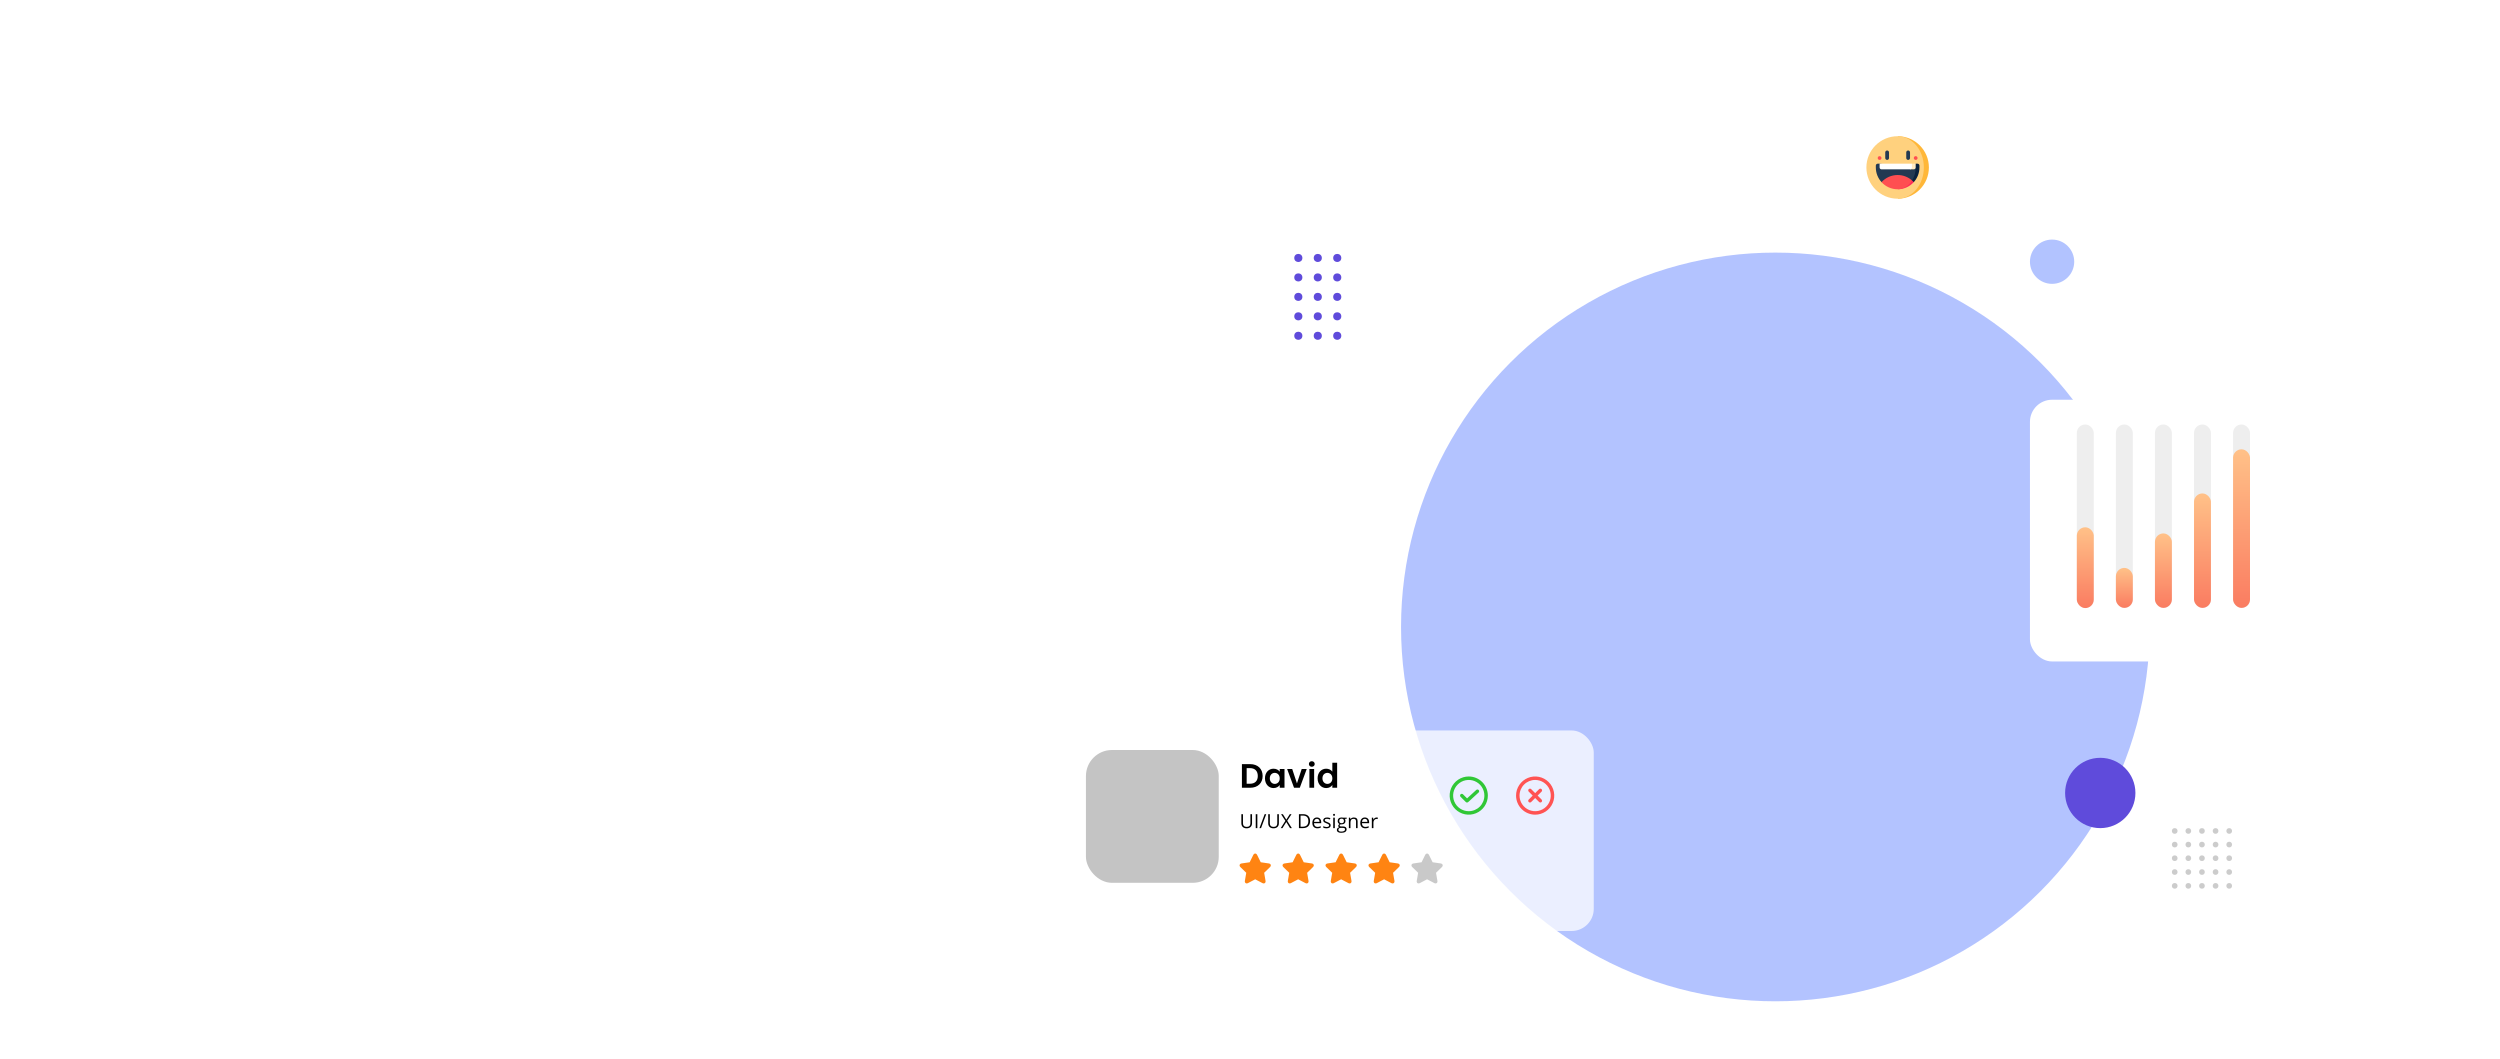 <svg width="1920" height="813" viewBox="0 0 1920 813" fill="none" xmlns="http://www.w3.org/2000/svg">
<mask id="mask0_9_25" style="mask-type:alpha" maskUnits="userSpaceOnUse" x="0" y="0" width="1920" height="813">
<rect width="1920" height="813" fill="white"/>
</mask>
<g mask="url(#mask0_9_25)">
<circle cx="1363.5" cy="481.5" r="287.5" fill="#B3C3FF"/>
</g>
<circle cx="1576" cy="201" r="17" fill="#B2C3FF"/>
<circle cx="1613" cy="609" r="27" fill="#5F4BDB"/>
<circle cx="997.113" cy="198.113" r="3.113" fill="#5F4BDB"/>
<circle cx="1012.06" cy="198.113" r="3.113" fill="#5F4BDB"/>
<circle cx="1027" cy="198.113" r="3.113" fill="#5F4BDB"/>
<circle cx="997.113" cy="213.057" r="3.113" fill="#5F4BDB"/>
<circle cx="1012.06" cy="213.057" r="3.113" fill="#5F4BDB"/>
<circle cx="1027" cy="213.057" r="3.113" fill="#5F4BDB"/>
<circle cx="997.113" cy="228" r="3.113" fill="#5F4BDB"/>
<circle cx="1012.06" cy="228" r="3.113" fill="#5F4BDB"/>
<circle cx="1027" cy="228" r="3.113" fill="#5F4BDB"/>
<circle cx="997.113" cy="242.943" r="3.113" fill="#5F4BDB"/>
<circle cx="1012.06" cy="242.943" r="3.113" fill="#5F4BDB"/>
<circle cx="1027" cy="242.943" r="3.113" fill="#5F4BDB"/>
<circle cx="997.113" cy="257.887" r="3.113" fill="#5F4BDB"/>
<circle cx="1012.06" cy="257.887" r="3.113" fill="#5F4BDB"/>
<circle cx="1027" cy="257.887" r="3.113" fill="#5F4BDB"/>
<circle cx="1670.18" cy="659.102" r="2.179" transform="rotate(-90 1670.18 659.102)" fill="#CCCCCC"/>
<circle cx="1670.18" cy="669.722" r="2.179" transform="rotate(-90 1670.18 669.722)" fill="#CCCCCC"/>
<circle cx="1670.18" cy="680.342" r="2.179" transform="rotate(-90 1670.18 680.342)" fill="#CCCCCC"/>
<circle cx="1670.18" cy="648.641" r="2.179" transform="rotate(-90 1670.18 648.641)" fill="#CCCCCC"/>
<circle cx="1670.18" cy="638.18" r="2.179" transform="rotate(-90 1670.18 638.18)" fill="#CCCCCC"/>
<circle cx="1680.64" cy="659.102" r="2.179" transform="rotate(-90 1680.64 659.102)" fill="#CCCCCC"/>
<circle cx="1680.64" cy="669.722" r="2.179" transform="rotate(-90 1680.64 669.722)" fill="#CCCCCC"/>
<circle cx="1680.64" cy="680.342" r="2.179" transform="rotate(-90 1680.64 680.342)" fill="#CCCCCC"/>
<circle cx="1680.64" cy="648.641" r="2.179" transform="rotate(-90 1680.64 648.641)" fill="#CCCCCC"/>
<circle cx="1680.64" cy="638.18" r="2.179" transform="rotate(-90 1680.64 638.18)" fill="#CCCCCC"/>
<circle cx="1691.1" cy="659.102" r="2.179" transform="rotate(-90 1691.1 659.102)" fill="#CCCCCC"/>
<circle cx="1691.1" cy="669.722" r="2.179" transform="rotate(-90 1691.1 669.722)" fill="#CCCCCC"/>
<circle cx="1691.1" cy="680.342" r="2.179" transform="rotate(-90 1691.1 680.342)" fill="#CCCCCC"/>
<circle cx="1691.1" cy="648.641" r="2.179" transform="rotate(-90 1691.1 648.641)" fill="#CCCCCC"/>
<circle cx="1691.1" cy="638.18" r="2.179" transform="rotate(-90 1691.1 638.18)" fill="#CCCCCC"/>
<circle cx="1701.56" cy="659.102" r="2.179" transform="rotate(-90 1701.56 659.102)" fill="#CCCCCC"/>
<circle cx="1701.56" cy="669.722" r="2.179" transform="rotate(-90 1701.56 669.722)" fill="#CCCCCC"/>
<circle cx="1701.56" cy="680.342" r="2.179" transform="rotate(-90 1701.56 680.342)" fill="#CCCCCC"/>
<circle cx="1701.56" cy="648.641" r="2.179" transform="rotate(-90 1701.56 648.641)" fill="#CCCCCC"/>
<circle cx="1701.56" cy="638.18" r="2.179" transform="rotate(-90 1701.56 638.18)" fill="#CCCCCC"/>
<circle cx="1712.03" cy="659.102" r="2.179" transform="rotate(-90 1712.03 659.102)" fill="#CCCCCC"/>
<circle cx="1712.03" cy="669.722" r="2.179" transform="rotate(-90 1712.03 669.722)" fill="#CCCCCC"/>
<circle cx="1712.03" cy="680.342" r="2.179" transform="rotate(-90 1712.03 680.342)" fill="#CCCCCC"/>
<circle cx="1712.03" cy="648.641" r="2.179" transform="rotate(-90 1712.03 648.641)" fill="#CCCCCC"/>
<circle cx="1712.03" cy="638.18" r="2.179" transform="rotate(-90 1712.03 638.18)" fill="#CCCCCC"/>
<g filter="url(#filter0_d_9_25)">
<rect x="1559" y="296" width="204" height="201" rx="17" fill="white"/>
</g>
<rect x="1595" y="326" width="13" height="140.854" rx="6.5" fill="#EEEEEE"/>
<rect x="1595" y="404.946" width="13" height="62.054" rx="6.5" fill="url(#paint0_linear_9_25)"/>
<rect x="1625" y="326" width="13" height="140.854" rx="6.5" fill="#EEEEEE"/>
<rect x="1625" y="436.142" width="13" height="30.712" rx="6.5" fill="url(#paint1_linear_9_25)"/>
<rect x="1655" y="326" width="13" height="140.854" rx="6.5" fill="#EEEEEE"/>
<rect x="1655" y="409.665" width="13" height="57.189" rx="6.5" fill="url(#paint2_linear_9_25)"/>
<rect x="1685" y="326" width="13" height="140.854" rx="6.5" fill="#EEEEEE"/>
<rect x="1685" y="378.953" width="13" height="87.901" rx="6.5" fill="url(#paint3_linear_9_25)"/>
<rect x="1715" y="326" width="13" height="140.854" rx="6.5" fill="#EEEEEE"/>
<rect x="1715" y="345.063" width="13" height="121.791" rx="6.5" fill="url(#paint4_linear_9_25)"/>
<g filter="url(#filter1_d_9_25)">
<path d="M1481 170.224C1490.39 170.224 1498 162.613 1498 153.224V104C1498 94.611 1490.39 87 1481 87L1433 87C1423.61 87 1416 94.611 1416 104L1416 170.224H1481Z" fill="white"/>
<path d="M1425.19 161L1434.38 170.192L1416 179V170.192L1425.19 161Z" fill="white"/>
</g>
<g clip-path="url(#clip0_9_25)">
<path d="M1457.65 104.613V152.609C1470.78 152.47 1481.39 141.779 1481.39 128.611C1481.39 115.444 1470.78 104.752 1457.65 104.613Z" fill="#FFB739"/>
<path d="M1457.65 104.613C1457.56 104.612 1457.47 104.611 1457.39 104.611C1444.13 104.611 1433.39 115.357 1433.39 128.611C1433.39 141.866 1444.13 152.611 1457.39 152.611C1457.47 152.611 1457.56 152.61 1457.65 152.609C1468.65 152.443 1477.52 141.763 1477.52 128.611C1477.52 115.46 1468.65 104.779 1457.65 104.613Z" fill="#FFD17E"/>
<path d="M1472.7 125.714H1471.25L1457.39 139.887H1469.77C1472.49 136.908 1474.14 132.95 1474.14 128.611V127.163C1474.14 126.366 1473.49 125.714 1472.7 125.714Z" fill="#09213D"/>
<path d="M1443.53 125.714H1442.08C1441.28 125.714 1440.63 126.366 1440.63 127.163V128.611C1440.63 132.949 1442.29 136.907 1445 139.886L1468.49 138.624C1470.22 135.829 1471.25 132.362 1471.25 128.611L1443.53 125.714Z" fill="#233952"/>
<path d="M1469.77 139.886C1466.74 143.211 1462.4 145.316 1457.57 145.366L1468.49 138.624C1468.94 139.021 1469.37 139.443 1469.77 139.886Z" fill="#FF2B59"/>
<path d="M1468.49 138.623C1466 142.659 1462.03 145.296 1457.57 145.366C1457.51 145.367 1457.45 145.367 1457.39 145.367C1452.49 145.367 1448.07 143.251 1445 139.887C1448.07 136.52 1452.49 134.405 1457.39 134.405C1461.64 134.405 1465.53 136 1468.49 138.623Z" fill="#FF4E51"/>
<path d="M1468.35 125.714L1466.9 130.06H1469.8C1470.6 130.06 1471.25 129.408 1471.25 128.611V125.714H1468.35Z" fill="#FFEAC3"/>
<path d="M1468.35 125.714V128.611C1468.35 129.408 1467.7 130.06 1466.9 130.06H1444.98C1444.18 130.06 1443.53 129.408 1443.53 128.611V125.714H1468.35Z" fill="white"/>
<path d="M1449.32 115.573C1448.52 115.573 1447.87 116.222 1447.87 117.022V121.368C1447.87 122.168 1448.52 122.817 1449.32 122.817C1450.12 122.817 1450.77 122.168 1450.77 121.368V117.022C1450.77 116.222 1450.12 115.573 1449.32 115.573Z" fill="#233952"/>
<path d="M1465.45 115.573C1464.65 115.573 1464 116.222 1464 117.022V121.368C1464 122.168 1464.65 122.817 1465.45 122.817C1466.25 122.817 1466.9 122.168 1466.9 121.368V117.022C1466.9 116.222 1466.25 115.573 1465.45 115.573Z" fill="#233952"/>
<path d="M1443.53 122.817C1444.33 122.817 1444.98 122.168 1444.98 121.368C1444.98 120.568 1444.33 119.919 1443.53 119.919C1442.73 119.919 1442.08 120.568 1442.08 121.368C1442.08 122.168 1442.73 122.817 1443.53 122.817Z" fill="#FF4E51"/>
<path d="M1471.25 122.817C1472.05 122.817 1472.7 122.168 1472.7 121.368C1472.7 120.568 1472.05 119.919 1471.25 119.919C1470.45 119.919 1469.8 120.568 1469.8 121.368C1469.8 122.168 1470.45 122.817 1471.25 122.817Z" fill="#FF4E51"/>
</g>
<g filter="url(#filter2_bd_9_25)">
<rect x="808" y="550" width="416" height="154" rx="17" fill="white" fill-opacity="0.74"/>
</g>
<g clip-path="url(#clip1_9_25)">
<path d="M975.935 664.191C975.751 663.621 975.198 663.23 974.42 663.117L968.249 662.22L965.489 656.628C965.141 655.923 964.598 655.519 964 655.519C963.402 655.519 962.859 655.923 962.511 656.628L959.751 662.22L953.58 663.117C952.802 663.23 952.249 663.621 952.065 664.19C951.88 664.76 952.097 665.401 952.66 665.949L957.125 670.302L956.071 676.449C955.932 677.257 956.168 677.741 956.39 678.004C956.649 678.312 957.028 678.481 957.456 678.481C957.78 678.481 958.124 678.386 958.48 678.199L964 675.297L969.52 678.199C969.876 678.386 970.22 678.481 970.544 678.481H970.544C970.972 678.481 971.351 678.312 971.611 678.004C971.832 677.741 972.068 677.257 971.929 676.448L970.875 670.302L975.34 665.95C975.904 665.401 976.12 664.76 975.935 664.191Z" fill="#FF8412"/>
</g>
<g clip-path="url(#clip2_9_25)">
<path d="M1008.94 664.191C1008.75 663.621 1008.2 663.23 1007.42 663.117L1001.25 662.22L998.489 656.628C998.141 655.923 997.598 655.519 997 655.519C996.402 655.519 995.859 655.923 995.511 656.628L992.751 662.22L986.58 663.117C985.802 663.23 985.249 663.621 985.065 664.19C984.88 664.76 985.097 665.401 985.66 665.949L990.125 670.302L989.071 676.449C988.932 677.257 989.168 677.741 989.39 678.004C989.649 678.312 990.028 678.481 990.456 678.481C990.78 678.481 991.124 678.386 991.48 678.199L997 675.297L1002.52 678.199C1002.88 678.386 1003.22 678.481 1003.54 678.481H1003.54C1003.97 678.481 1004.35 678.312 1004.61 678.004C1004.83 677.741 1005.07 677.257 1004.93 676.448L1003.87 670.302L1008.34 665.95C1008.9 665.401 1009.12 664.76 1008.94 664.191Z" fill="#FF8412"/>
</g>
<g clip-path="url(#clip3_9_25)">
<path d="M1041.94 664.191C1041.75 663.621 1041.2 663.23 1040.42 663.117L1034.25 662.22L1031.49 656.628C1031.14 655.923 1030.6 655.519 1030 655.519C1029.4 655.519 1028.86 655.923 1028.51 656.628L1025.75 662.22L1019.58 663.117C1018.8 663.23 1018.25 663.621 1018.06 664.19C1017.88 664.76 1018.1 665.401 1018.66 665.949L1023.13 670.302L1022.07 676.449C1021.93 677.257 1022.17 677.741 1022.39 678.004C1022.65 678.312 1023.03 678.481 1023.46 678.481C1023.78 678.481 1024.12 678.386 1024.48 678.199L1030 675.297L1035.52 678.199C1035.88 678.386 1036.22 678.481 1036.54 678.481H1036.54C1036.97 678.481 1037.35 678.312 1037.61 678.004C1037.83 677.741 1038.07 677.257 1037.93 676.448L1036.87 670.302L1041.34 665.95C1041.9 665.401 1042.12 664.76 1041.94 664.191Z" fill="#FF8412"/>
</g>
<g clip-path="url(#clip4_9_25)">
<path d="M1074.94 664.191C1074.75 663.621 1074.2 663.23 1073.42 663.117L1067.25 662.22L1064.49 656.628C1064.14 655.923 1063.6 655.519 1063 655.519C1062.4 655.519 1061.86 655.923 1061.51 656.628L1058.75 662.22L1052.58 663.117C1051.8 663.23 1051.25 663.621 1051.06 664.19C1050.88 664.76 1051.1 665.401 1051.66 665.949L1056.13 670.302L1055.07 676.449C1054.93 677.257 1055.17 677.741 1055.39 678.004C1055.65 678.312 1056.03 678.481 1056.46 678.481C1056.78 678.481 1057.12 678.386 1057.48 678.199L1063 675.297L1068.52 678.199C1068.88 678.386 1069.22 678.481 1069.54 678.481H1069.54C1069.97 678.481 1070.35 678.312 1070.61 678.004C1070.83 677.741 1071.07 677.257 1070.93 676.448L1069.87 670.302L1074.34 665.95C1074.9 665.401 1075.12 664.76 1074.94 664.191Z" fill="#FF8412"/>
</g>
<g clip-path="url(#clip5_9_25)">
<path d="M1107.94 664.191C1107.75 663.621 1107.2 663.23 1106.42 663.117L1100.25 662.22L1097.49 656.628C1097.14 655.923 1096.6 655.519 1096 655.519C1095.4 655.519 1094.86 655.923 1094.51 656.628L1091.75 662.22L1085.58 663.117C1084.8 663.23 1084.25 663.621 1084.06 664.19C1083.88 664.76 1084.1 665.401 1084.66 665.949L1089.13 670.302L1088.07 676.449C1087.93 677.257 1088.17 677.741 1088.39 678.004C1088.65 678.312 1089.03 678.481 1089.46 678.481C1089.78 678.481 1090.12 678.386 1090.48 678.199L1096 675.297L1101.52 678.199C1101.88 678.386 1102.22 678.481 1102.54 678.481H1102.54C1102.97 678.481 1103.35 678.312 1103.61 678.004C1103.83 677.741 1104.07 677.257 1103.93 676.448L1102.87 670.302L1107.34 665.95C1107.9 665.401 1108.12 664.76 1107.94 664.191Z" fill="#C9C9C9"/>
</g>
<path d="M1128 596.333C1125.1 596.333 1122.26 597.193 1119.85 598.805C1117.44 600.417 1115.56 602.707 1114.45 605.387C1113.34 608.067 1113.05 611.016 1113.62 613.861C1114.18 616.706 1115.58 619.32 1117.63 621.371C1119.68 623.422 1122.29 624.819 1125.14 625.385C1127.98 625.951 1130.93 625.66 1133.61 624.55C1136.29 623.44 1138.58 621.56 1140.19 619.148C1141.81 616.736 1142.67 613.901 1142.67 611C1142.66 607.111 1141.12 603.384 1138.37 600.634C1135.62 597.885 1131.89 596.338 1128 596.333ZM1128 623C1125.63 623 1123.31 622.296 1121.33 620.978C1119.36 619.659 1117.82 617.785 1116.91 615.592C1116.01 613.399 1115.77 610.987 1116.23 608.659C1116.69 606.331 1117.84 604.193 1119.51 602.515C1121.19 600.836 1123.33 599.694 1125.66 599.23C1127.99 598.767 1130.4 599.005 1132.59 599.913C1134.78 600.822 1136.66 602.36 1137.98 604.333C1139.3 606.306 1140 608.627 1140 611C1140 614.181 1138.73 617.232 1136.48 619.481C1134.23 621.731 1131.18 622.996 1128 623Z" fill="#30C736"/>
<path d="M1133.77 606.684L1126.71 613.155L1123.61 610.057C1123.49 609.93 1123.34 609.828 1123.18 609.759C1123.01 609.689 1122.84 609.652 1122.66 609.65C1122.48 609.649 1122.31 609.683 1122.15 609.75C1121.98 609.817 1121.83 609.916 1121.71 610.041C1121.58 610.166 1121.48 610.315 1121.42 610.479C1121.35 610.643 1121.32 610.818 1121.32 610.995C1121.32 611.172 1121.36 611.347 1121.43 611.51C1121.5 611.673 1121.6 611.82 1121.72 611.943L1125.72 615.943C1125.97 616.186 1126.29 616.326 1126.64 616.333C1126.98 616.34 1127.31 616.215 1127.57 615.983L1135.57 608.649C1135.83 608.41 1135.98 608.078 1136 607.724C1136.01 607.371 1135.89 607.026 1135.65 606.765C1135.41 606.505 1135.08 606.35 1134.72 606.334C1134.37 606.319 1134.03 606.445 1133.77 606.684Z" fill="#30C736"/>
<path d="M1179 625.667C1181.9 625.667 1184.74 624.807 1187.15 623.195C1189.56 621.583 1191.44 619.293 1192.55 616.613C1193.66 613.933 1193.95 610.984 1193.38 608.139C1192.82 605.294 1191.42 602.68 1189.37 600.629C1187.32 598.578 1184.71 597.181 1181.86 596.615C1179.02 596.049 1176.07 596.34 1173.39 597.45C1170.71 598.56 1168.42 600.44 1166.81 602.852C1165.19 605.264 1164.33 608.099 1164.33 611C1164.34 614.889 1165.88 618.616 1168.63 621.366C1171.38 624.116 1175.11 625.662 1179 625.667ZM1179 599C1181.37 599 1183.69 599.704 1185.67 601.023C1187.64 602.341 1189.18 604.215 1190.09 606.408C1190.99 608.601 1191.23 611.013 1190.77 613.341C1190.31 615.669 1189.16 617.807 1187.49 619.485C1185.81 621.164 1183.67 622.307 1181.34 622.77C1179.01 623.233 1176.6 622.995 1174.41 622.087C1172.22 621.178 1170.34 619.64 1169.02 617.667C1167.7 615.694 1167 613.374 1167 611C1167 607.819 1168.27 604.768 1170.52 602.519C1172.77 600.269 1175.82 599.004 1179 599Z" fill="#FF5353"/>
<path d="M1174.06 615.943C1174.31 616.193 1174.65 616.333 1175 616.333C1175.35 616.333 1175.69 616.193 1175.94 615.943L1179 612.885L1182.06 615.943C1182.31 616.186 1182.65 616.32 1183 616.317C1183.34 616.314 1183.68 616.174 1183.93 615.926C1184.17 615.679 1184.31 615.345 1184.32 614.995C1184.32 614.646 1184.19 614.309 1183.94 614.057L1180.89 611L1183.94 607.943C1184.19 607.691 1184.32 607.354 1184.32 607.005C1184.31 606.655 1184.17 606.321 1183.93 606.074C1183.68 605.826 1183.34 605.686 1183 605.683C1182.65 605.68 1182.31 605.815 1182.06 606.057L1179 609.115L1175.94 606.057C1175.69 605.815 1175.35 605.68 1175 605.683C1174.66 605.686 1174.32 605.826 1174.07 606.074C1173.83 606.321 1173.69 606.655 1173.68 607.005C1173.68 607.354 1173.81 607.691 1174.06 607.943L1177.11 611L1174.06 614.057C1173.81 614.307 1173.67 614.647 1173.67 615C1173.67 615.354 1173.81 615.693 1174.06 615.943Z" fill="#FF5353"/>
<rect x="834" y="576" width="102" height="102" rx="20" fill="#C4C4C4"/>
<path d="M960.138 586.852H953.794V605H960.138C965.936 605 969.706 601.438 969.706 595.952C969.706 590.44 965.936 586.852 960.138 586.852ZM957.434 601.906V589.92H960.008C963.83 589.92 965.988 592.182 965.988 595.952C965.988 599.722 963.83 601.906 960.008 601.906H957.434ZM971.495 597.746C971.495 602.244 974.407 605.234 978.047 605.234C980.335 605.234 981.973 604.142 982.831 602.894V605H986.497V590.596H982.831V592.65C981.973 591.454 980.387 590.362 978.073 590.362C974.407 590.362 971.495 593.248 971.495 597.746ZM982.831 597.798C982.831 600.528 981.011 602.036 979.009 602.036C977.059 602.036 975.213 600.476 975.213 597.746C975.213 595.016 977.059 593.56 979.009 593.56C981.011 593.56 982.831 595.068 982.831 597.798ZM988.518 590.596L993.822 605H998.242L1003.57 590.596H999.698L996.058 601.646L992.418 590.596H988.518ZM1005.62 605H1009.26V590.596H1005.62V605ZM1007.46 588.88C1008.74 588.88 1009.7 587.944 1009.7 586.748C1009.7 585.552 1008.74 584.616 1007.46 584.616C1006.16 584.616 1005.23 585.552 1005.23 586.748C1005.23 587.944 1006.16 588.88 1007.46 588.88ZM1011.92 597.746C1011.92 602.244 1014.83 605.234 1018.49 605.234C1020.76 605.234 1022.37 604.194 1023.23 602.868V605H1026.92V585.76H1023.23V592.598C1022.24 591.246 1020.42 590.362 1018.52 590.362C1014.83 590.362 1011.92 593.248 1011.92 597.746ZM1023.25 597.798C1023.25 600.528 1021.43 602.036 1019.43 602.036C1017.48 602.036 1015.63 600.476 1015.63 597.746C1015.63 595.016 1017.48 593.56 1019.43 593.56C1021.43 593.56 1023.25 595.068 1023.25 597.798Z" fill="black"/>
<path d="M961.558 625.292V632.221C961.558 633.441 961.189 634.401 960.452 635.099C959.715 635.797 958.702 636.146 957.413 636.146C956.124 636.146 955.125 635.795 954.417 635.092C953.714 634.389 953.362 633.422 953.362 632.191V625.292H954.607V632.279C954.607 633.173 954.852 633.859 955.34 634.337C955.828 634.816 956.546 635.055 957.493 635.055C958.396 635.055 959.092 634.816 959.581 634.337C960.069 633.854 960.313 633.163 960.313 632.265V625.292H961.558ZM964.4 636V625.292H965.645V636H964.4ZM972.471 625.292L968.479 636H967.264L971.255 625.292H972.471ZM982.183 625.292V632.221C982.183 633.441 981.814 634.401 981.077 635.099C980.34 635.797 979.327 636.146 978.038 636.146C976.749 636.146 975.75 635.795 975.042 635.092C974.339 634.389 973.987 633.422 973.987 632.191V625.292H975.232V632.279C975.232 633.173 975.477 633.859 975.965 634.337C976.453 634.816 977.171 635.055 978.118 635.055C979.021 635.055 979.717 634.816 980.206 634.337C980.694 633.854 980.938 633.163 980.938 632.265V625.292H982.183ZM992.151 636H990.738L987.859 631.291L984.93 636H983.611L987.171 630.404L983.853 625.292H985.23L987.889 629.533L990.569 625.292H991.895L988.577 630.36L992.151 636ZM1006.13 630.543C1006.13 632.311 1005.65 633.664 1004.68 634.601C1003.73 635.534 1002.35 636 1000.54 636H997.579V625.292H1000.86C1002.52 625.292 1003.82 625.753 1004.74 626.676C1005.66 627.599 1006.13 628.888 1006.13 630.543ZM1004.81 630.587C1004.81 629.191 1004.46 628.139 1003.75 627.431C1003.05 626.723 1002.01 626.369 1000.63 626.369H998.824V634.923H1000.34C1001.82 634.923 1002.94 634.56 1003.69 633.832C1004.43 633.1 1004.81 632.018 1004.81 630.587ZM1011.73 636.146C1010.54 636.146 1009.6 635.785 1008.92 635.062C1008.23 634.34 1007.89 633.336 1007.89 632.052C1007.89 630.758 1008.21 629.73 1008.84 628.969C1009.48 628.207 1010.34 627.826 1011.41 627.826C1012.42 627.826 1013.22 628.158 1013.8 628.822C1014.39 629.481 1014.68 630.353 1014.68 631.437V632.206H1009.15C1009.18 633.148 1009.41 633.864 1009.86 634.352C1010.32 634.84 1010.95 635.084 1011.77 635.084C1012.64 635.084 1013.49 634.904 1014.34 634.542V635.626C1013.91 635.812 1013.5 635.944 1013.11 636.022C1012.73 636.105 1012.27 636.146 1011.73 636.146ZM1011.4 628.844C1010.75 628.844 1010.24 629.054 1009.85 629.474C1009.47 629.894 1009.25 630.475 1009.18 631.217H1013.38C1013.38 630.451 1013.21 629.865 1012.86 629.459C1012.52 629.049 1012.03 628.844 1011.4 628.844ZM1021.94 633.81C1021.94 634.557 1021.66 635.133 1021.1 635.539C1020.55 635.944 1019.77 636.146 1018.76 636.146C1017.7 636.146 1016.87 635.978 1016.27 635.641V634.513C1016.66 634.708 1017.07 634.862 1017.51 634.975C1017.95 635.087 1018.38 635.143 1018.79 635.143C1019.42 635.143 1019.91 635.043 1020.25 634.843C1020.6 634.638 1020.77 634.328 1020.77 633.913C1020.77 633.6 1020.63 633.334 1020.36 633.114C1020.09 632.89 1019.56 632.626 1018.77 632.323C1018.03 632.045 1017.5 631.803 1017.18 631.598C1016.87 631.388 1016.63 631.151 1016.48 630.888C1016.32 630.624 1016.25 630.309 1016.25 629.943C1016.25 629.289 1016.51 628.773 1017.05 628.397C1017.58 628.017 1018.31 627.826 1019.24 627.826C1020.1 627.826 1020.95 628.002 1021.77 628.354L1021.34 629.342C1020.53 629.01 1019.8 628.844 1019.15 628.844C1018.57 628.844 1018.14 628.935 1017.84 629.115C1017.55 629.296 1017.41 629.545 1017.41 629.862C1017.41 630.077 1017.46 630.26 1017.57 630.412C1017.68 630.563 1017.86 630.707 1018.1 630.844C1018.35 630.98 1018.81 631.178 1019.51 631.437C1020.46 631.784 1021.1 632.133 1021.43 632.484C1021.77 632.836 1021.94 633.278 1021.94 633.81ZM1025.14 636H1023.92V627.973H1025.14V636ZM1023.82 625.797C1023.82 625.519 1023.89 625.316 1024.03 625.189C1024.16 625.058 1024.33 624.992 1024.54 624.992C1024.73 624.992 1024.9 625.058 1025.04 625.189C1025.19 625.321 1025.26 625.524 1025.26 625.797C1025.26 626.071 1025.19 626.276 1025.04 626.413C1024.9 626.544 1024.73 626.61 1024.54 626.61C1024.33 626.61 1024.16 626.544 1024.03 626.413C1023.89 626.276 1023.82 626.071 1023.82 625.797ZM1034.29 627.973V628.742L1032.8 628.917C1032.94 629.088 1033.06 629.313 1033.17 629.591C1033.27 629.865 1033.33 630.175 1033.33 630.521C1033.33 631.308 1033.06 631.935 1032.52 632.404C1031.99 632.873 1031.25 633.107 1030.31 633.107C1030.07 633.107 1029.85 633.087 1029.64 633.048C1029.12 633.322 1028.86 633.666 1028.86 634.081C1028.86 634.301 1028.95 634.464 1029.13 634.572C1029.31 634.674 1029.62 634.726 1030.06 634.726H1031.48C1032.35 634.726 1033.02 634.909 1033.48 635.275C1033.95 635.641 1034.19 636.173 1034.19 636.872C1034.19 637.76 1033.83 638.437 1033.12 638.9C1032.4 639.369 1031.36 639.604 1030 639.604C1028.95 639.604 1028.14 639.408 1027.56 639.018C1027 638.627 1026.71 638.075 1026.71 637.362C1026.71 636.874 1026.87 636.452 1027.18 636.095C1027.5 635.739 1027.94 635.497 1028.5 635.37C1028.3 635.277 1028.12 635.133 1027.98 634.938C1027.84 634.743 1027.78 634.516 1027.78 634.257C1027.78 633.964 1027.85 633.708 1028.01 633.488C1028.17 633.268 1028.41 633.056 1028.75 632.851C1028.34 632.68 1028 632.389 1027.73 631.979C1027.47 631.569 1027.34 631.1 1027.34 630.573C1027.34 629.694 1027.61 629.018 1028.14 628.544C1028.66 628.065 1029.41 627.826 1030.38 627.826C1030.8 627.826 1031.17 627.875 1031.51 627.973H1034.29ZM1027.89 637.348C1027.89 637.782 1028.07 638.112 1028.44 638.336C1028.8 638.561 1029.33 638.673 1030.01 638.673C1031.03 638.673 1031.79 638.52 1032.27 638.212C1032.77 637.909 1033.01 637.497 1033.01 636.974C1033.01 636.54 1032.88 636.237 1032.61 636.066C1032.34 635.9 1031.84 635.817 1031.09 635.817H1029.64C1029.08 635.817 1028.66 635.949 1028.35 636.212C1028.04 636.476 1027.89 636.854 1027.89 637.348ZM1028.55 630.543C1028.55 631.105 1028.7 631.53 1029.02 631.818C1029.34 632.106 1029.78 632.25 1030.35 632.25C1031.53 632.25 1032.13 631.674 1032.13 630.521C1032.13 629.315 1031.53 628.712 1030.33 628.712C1029.75 628.712 1029.31 628.866 1029.01 629.174C1028.7 629.481 1028.55 629.938 1028.55 630.543ZM1041.43 636V630.807C1041.43 630.153 1041.28 629.665 1040.98 629.342C1040.68 629.02 1040.22 628.859 1039.58 628.859C1038.74 628.859 1038.13 629.086 1037.74 629.54C1037.35 629.994 1037.15 630.744 1037.15 631.789V636H1035.94V627.973H1036.92L1037.12 629.071H1037.18C1037.43 628.676 1037.78 628.371 1038.23 628.156C1038.68 627.936 1039.18 627.826 1039.73 627.826C1040.7 627.826 1041.42 628.061 1041.91 628.529C1042.4 628.993 1042.64 629.738 1042.64 630.763V636H1041.43ZM1048.54 636.146C1047.35 636.146 1046.42 635.785 1045.73 635.062C1045.04 634.34 1044.7 633.336 1044.7 632.052C1044.7 630.758 1045.02 629.73 1045.65 628.969C1046.29 628.207 1047.15 627.826 1048.23 627.826C1049.23 627.826 1050.03 628.158 1050.61 628.822C1051.2 629.481 1051.49 630.353 1051.49 631.437V632.206H1045.96C1045.99 633.148 1046.22 633.864 1046.67 634.352C1047.13 634.84 1047.76 635.084 1048.58 635.084C1049.45 635.084 1050.3 634.904 1051.15 634.542V635.626C1050.72 635.812 1050.31 635.944 1049.92 636.022C1049.54 636.105 1049.08 636.146 1048.54 636.146ZM1048.21 628.844C1047.57 628.844 1047.05 629.054 1046.67 629.474C1046.28 629.894 1046.06 630.475 1045.99 631.217H1050.19C1050.19 630.451 1050.02 629.865 1049.68 629.459C1049.33 629.049 1048.85 628.844 1048.21 628.844ZM1057.23 627.826C1057.59 627.826 1057.91 627.855 1058.19 627.914L1058.03 629.042C1057.69 628.969 1057.4 628.932 1057.15 628.932C1056.5 628.932 1055.94 629.196 1055.48 629.723C1055.02 630.25 1054.79 630.907 1054.79 631.693V636H1053.57V627.973H1054.58L1054.71 629.459H1054.77C1055.07 628.937 1055.43 628.534 1055.85 628.251C1056.27 627.968 1056.73 627.826 1057.23 627.826Z" fill="black"/>
<defs>
<filter id="filter0_d_9_25" x="1520" y="268" width="282" height="279" filterUnits="userSpaceOnUse" color-interpolation-filters="sRGB">
<feFlood flood-opacity="0" result="BackgroundImageFix"/>
<feColorMatrix in="SourceAlpha" type="matrix" values="0 0 0 0 0 0 0 0 0 0 0 0 0 0 0 0 0 0 127 0" result="hardAlpha"/>
<feOffset dy="11"/>
<feGaussianBlur stdDeviation="19.5"/>
<feColorMatrix type="matrix" values="0 0 0 0 0 0 0 0 0 0 0 0 0 0 0 0 0 0 0.07 0"/>
<feBlend mode="normal" in2="BackgroundImageFix" result="effect1_dropShadow_9_25"/>
<feBlend mode="normal" in="SourceGraphic" in2="effect1_dropShadow_9_25" result="shape"/>
</filter>
<filter id="filter1_d_9_25" x="1379" y="69" width="156" height="166" filterUnits="userSpaceOnUse" color-interpolation-filters="sRGB">
<feFlood flood-opacity="0" result="BackgroundImageFix"/>
<feColorMatrix in="SourceAlpha" type="matrix" values="0 0 0 0 0 0 0 0 0 0 0 0 0 0 0 0 0 0 127 0" result="hardAlpha"/>
<feOffset dy="19"/>
<feGaussianBlur stdDeviation="18.5"/>
<feColorMatrix type="matrix" values="0 0 0 0 0.243 0 0 0 0 0.208 0 0 0 0 0.471 0 0 0 0.03 0"/>
<feBlend mode="normal" in2="BackgroundImageFix" result="effect1_dropShadow_9_25"/>
<feBlend mode="normal" in="SourceGraphic" in2="effect1_dropShadow_9_25" result="shape"/>
</filter>
<filter id="filter2_bd_9_25" x="769" y="522" width="494" height="232" filterUnits="userSpaceOnUse" color-interpolation-filters="sRGB">
<feFlood flood-opacity="0" result="BackgroundImageFix"/>
<feGaussianBlur in="BackgroundImageFix" stdDeviation="5.5"/>
<feComposite in2="SourceAlpha" operator="in" result="effect1_backgroundBlur_9_25"/>
<feColorMatrix in="SourceAlpha" type="matrix" values="0 0 0 0 0 0 0 0 0 0 0 0 0 0 0 0 0 0 127 0" result="hardAlpha"/>
<feOffset dy="11"/>
<feGaussianBlur stdDeviation="19.5"/>
<feColorMatrix type="matrix" values="0 0 0 0 0 0 0 0 0 0 0 0 0 0 0 0 0 0 0.07 0"/>
<feBlend mode="normal" in2="effect1_backgroundBlur_9_25" result="effect2_dropShadow_9_25"/>
<feBlend mode="normal" in="SourceGraphic" in2="effect2_dropShadow_9_25" result="shape"/>
</filter>
<linearGradient id="paint0_linear_9_25" x1="1601.5" y1="404.946" x2="1601.5" y2="467" gradientUnits="userSpaceOnUse">
<stop stop-color="#FFC188"/>
<stop offset="1" stop-color="#FA7C61"/>
</linearGradient>
<linearGradient id="paint1_linear_9_25" x1="1631.5" y1="436.142" x2="1631.5" y2="466.854" gradientUnits="userSpaceOnUse">
<stop stop-color="#FFC188"/>
<stop offset="1" stop-color="#FA7C61"/>
</linearGradient>
<linearGradient id="paint2_linear_9_25" x1="1661.5" y1="409.665" x2="1661.5" y2="466.854" gradientUnits="userSpaceOnUse">
<stop stop-color="#FFC188"/>
<stop offset="1" stop-color="#FA7C61"/>
</linearGradient>
<linearGradient id="paint3_linear_9_25" x1="1691.5" y1="378.953" x2="1691.5" y2="466.854" gradientUnits="userSpaceOnUse">
<stop stop-color="#FFC188"/>
<stop offset="1" stop-color="#FA7C61"/>
</linearGradient>
<linearGradient id="paint4_linear_9_25" x1="1721.5" y1="345.063" x2="1721.5" y2="466.854" gradientUnits="userSpaceOnUse">
<stop stop-color="#FFC188"/>
<stop offset="1" stop-color="#FA7C61"/>
</linearGradient>
<clipPath id="clip0_9_25">
<rect width="48" height="48" fill="white" transform="translate(1433.39 104.611)"/>
</clipPath>
<clipPath id="clip1_9_25">
<rect width="24" height="24" fill="white" transform="translate(952 655)"/>
</clipPath>
<clipPath id="clip2_9_25">
<rect width="24" height="24" fill="white" transform="translate(985 655)"/>
</clipPath>
<clipPath id="clip3_9_25">
<rect width="24" height="24" fill="white" transform="translate(1018 655)"/>
</clipPath>
<clipPath id="clip4_9_25">
<rect width="24" height="24" fill="white" transform="translate(1051 655)"/>
</clipPath>
<clipPath id="clip5_9_25">
<rect width="24" height="24" fill="white" transform="translate(1084 655)"/>
</clipPath>
</defs>
</svg>

